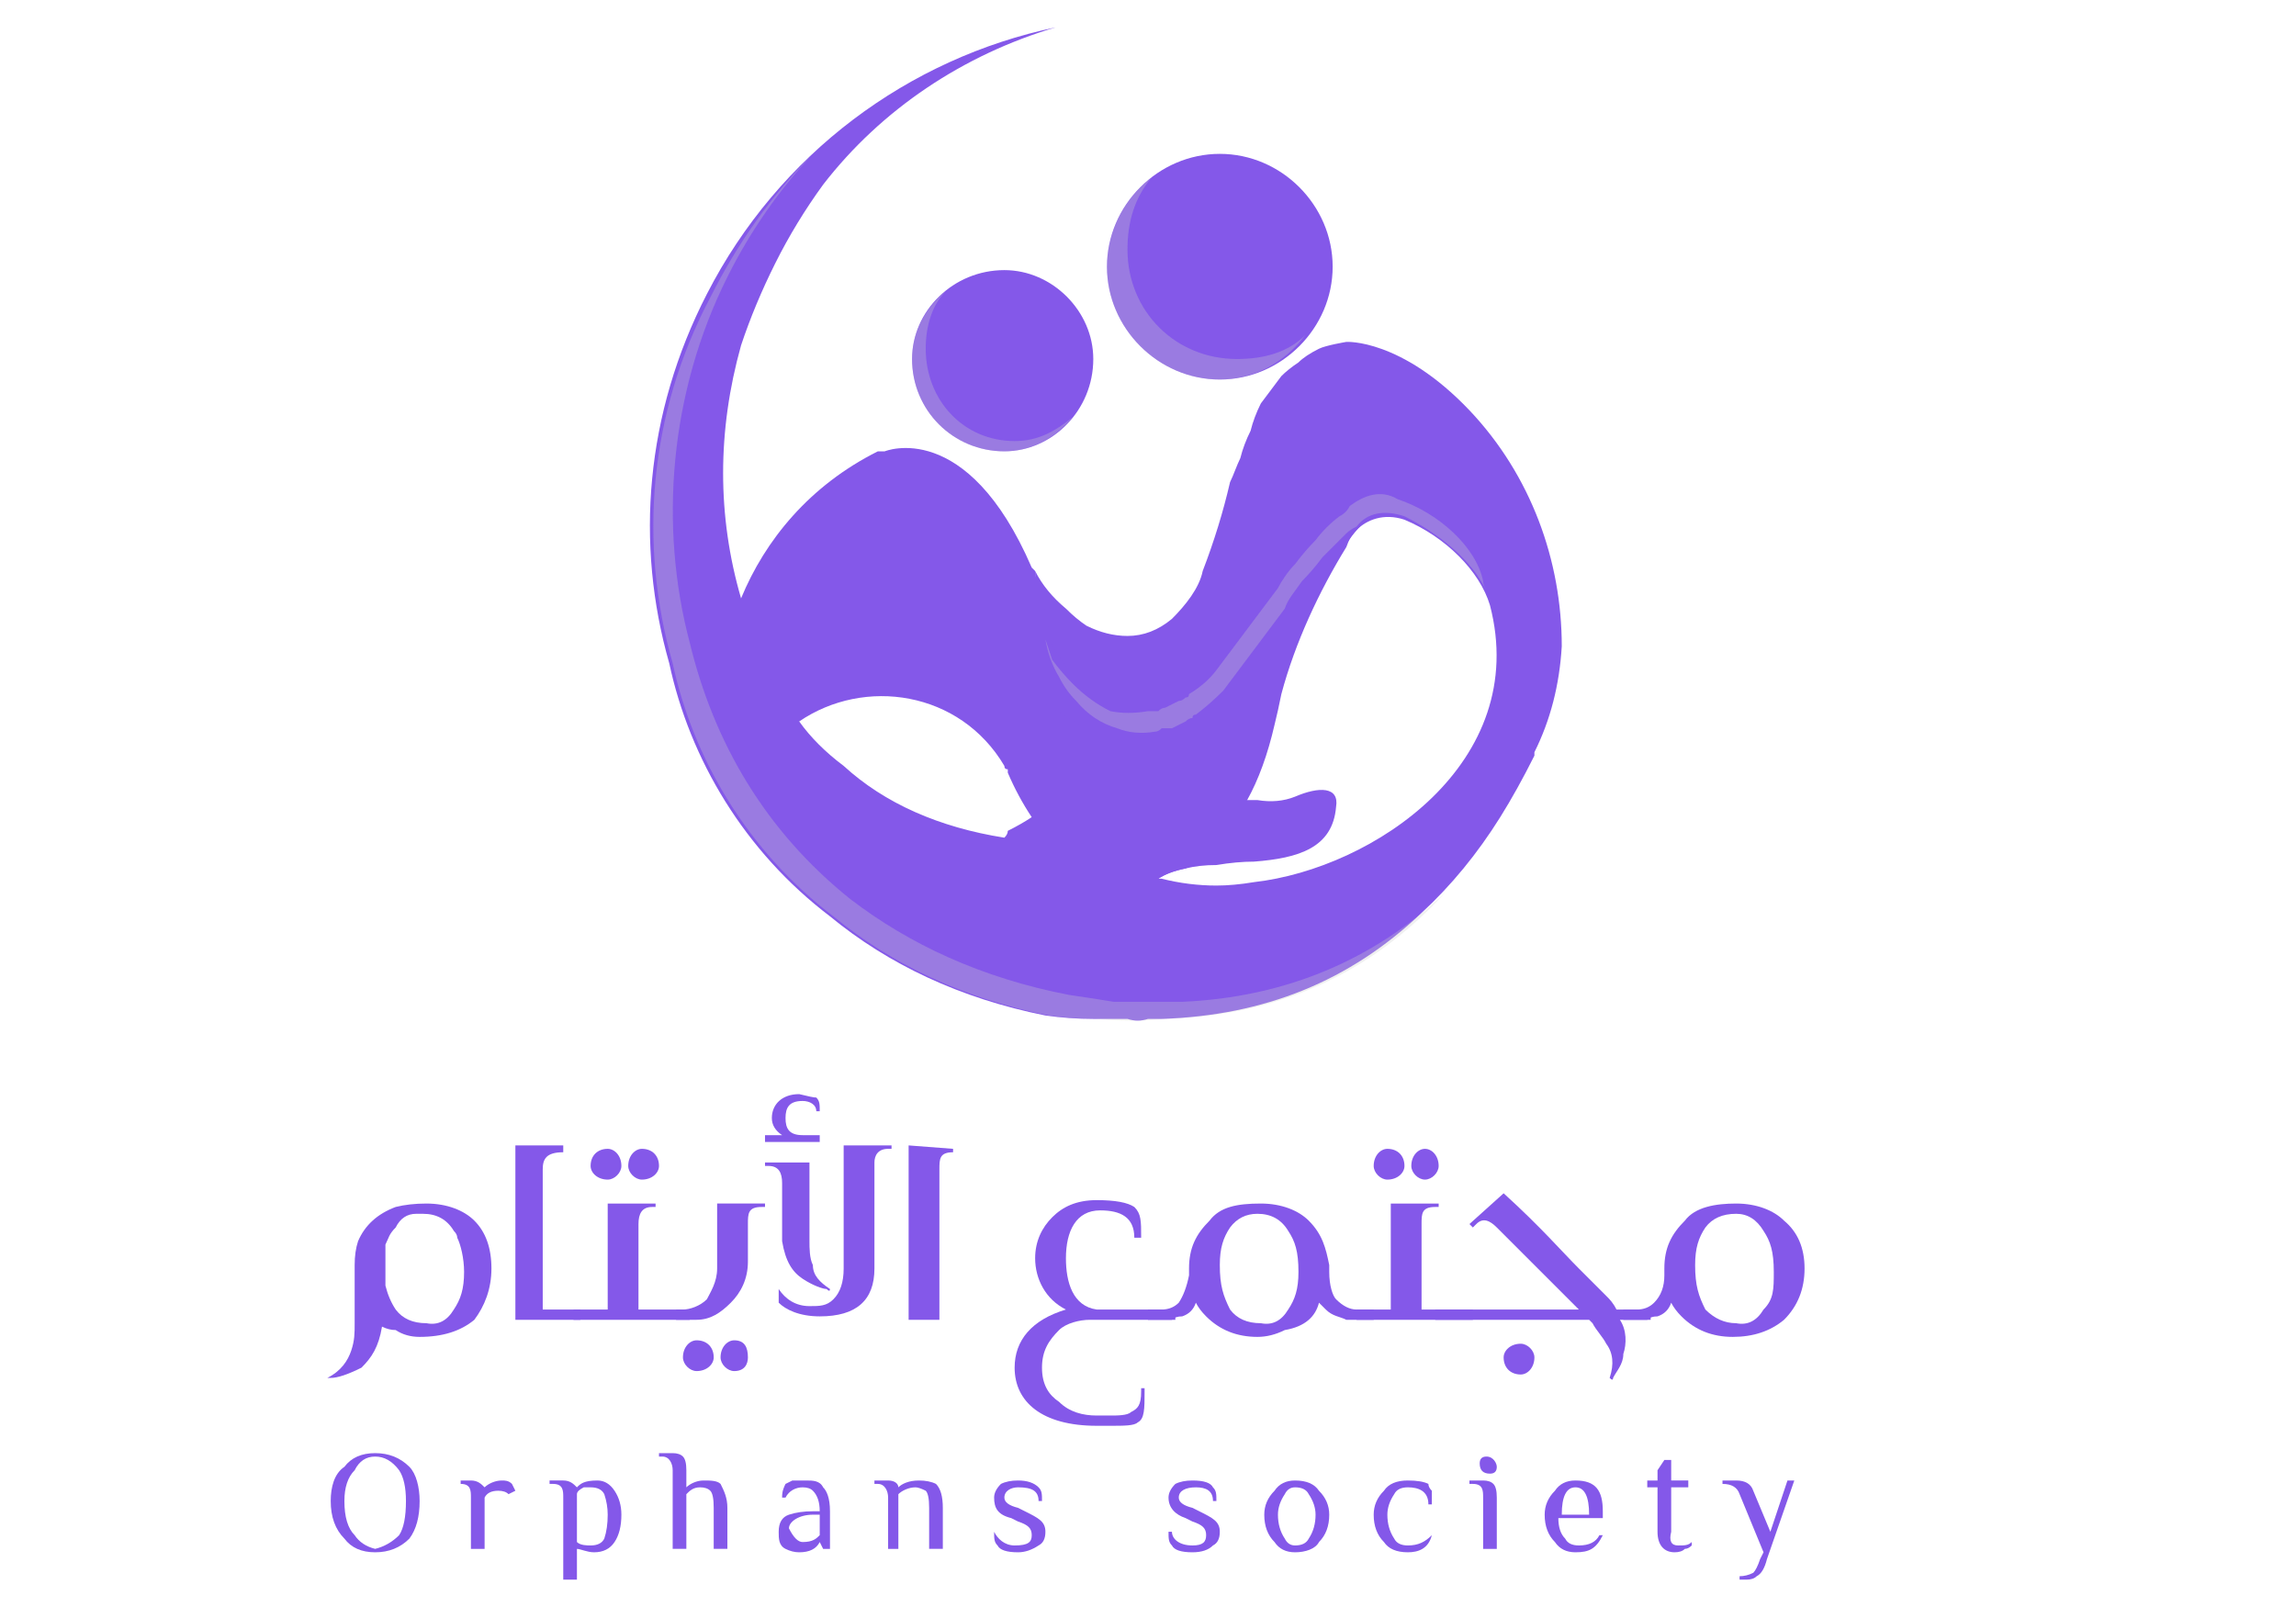 <svg version="1.2" xmlns="http://www.w3.org/2000/svg" viewBox="0 0 67 47" width="40" height="28">
	<title>logo-svg</title>
	<style>
		.s0 { fill: #8458e9 } 
		.s1 { mix-blend-mode: multiply;fill: #cecece } 
	</style>
	<path id="Layer" class="s0" d="m39.6 15.5q-0.2 0.2-0.3 0.5c-0.8 1.3-1.5 2.8-1.9 4.3q-0.1 0.5-0.2 0.9-0.3 1.3-0.8 2.2c-0.5 1-1.2 1.7-1.8 2q-0.5 0.1-0.8 0.3 0.1 0 0.1 0-0.2 0.1-0.4 0.1-0.1 0-0.1 0c-0.4 0.1-0.7 0.1-1 0.1q-0.5-0.1-0.8-0.3-0.1-0.1-0.2-0.1l-0.1-0.1-0.1-0.1h-0.1q0-0.1-0.1-0.1-0.2-0.3-0.4-0.5-0.2-0.2-0.3-0.4-0.1-0.1-0.1-0.2l-0.1-0.2q-0.4-0.6-0.7-1.3v-0.1q-0.1 0-0.1-0.1c-1.3-2.2-4.1-2.6-6-1.3q-0.6 0.4-1 0.9c-0.4-0.6-0.7-1.2-0.9-1.6l-0.2-0.3q-0.2-0.4-0.3-0.7 0.2-1 0.7-1.9c0.7-1.7 2-3.3 4-4.3q0.1 0 0.2 0c0 0 2.4-1 4.3 3.4q0 0 0.1 0.1 0 0 0 0 0 0.1 0 0.3 0 0.1 0.1 0.2 0 0.2 0 0.4 0.1 0.3 0.1 0.6 0 1 0.5 1.7 0.2 0.4 0.5 0.8 0.5 0.5 1.2 0.7 0.5 0.2 1.1 0.1 0.1 0 0.2 0 0 0 0-0.1 0.1 0 0.2 0 0 0 0.1 0 0.2-0.1 0.4-0.2 0.1-0.1 0.2-0.1 0-0.1 0.1-0.1 0.4-0.3 0.8-0.7 0.9-1.2 1.8-2.4c0.1-0.2 0.3-0.5 0.5-0.7q0.3-0.4 0.6-0.8 0.3-0.3 0.7-0.7 0.1-0.1 0.3-0.2z"/>
	<path id="Layer" class="s0" d="m29.3 13.2c-1.5 0-2.7-1.2-2.7-2.7 0-1.4 1.2-2.6 2.7-2.6 1.4 0 2.6 1.2 2.6 2.6 0 1.5-1.2 2.7-2.6 2.7z"/>
	<g id="Layer" style="opacity: .3">
		<path id="Layer" class="s1" d="m29.6 12.9c-1.5 0-2.6-1.2-2.6-2.7 0-0.7 0.2-1.3 0.6-1.7-0.6 0.5-1 1.2-1 2 0 1.5 1.2 2.7 2.7 2.7 0.8 0 1.5-0.4 2-1-0.5 0.4-1 0.7-1.7 0.7z"/>
	</g>
	<path id="Layer" class="s0" d="m35.6 11.1c-1.8 0-3.3-1.5-3.3-3.3 0-1.8 1.5-3.3 3.3-3.3 1.8 0 3.3 1.5 3.3 3.3 0 1.8-1.5 3.3-3.3 3.3z"/>
	<g id="Layer" style="opacity: .3">
		<path id="Layer" class="s1" d="m36.1 10.5c-1.8 0-3.2-1.4-3.2-3.2 0-0.8 0.2-1.5 0.7-2.1-0.8 0.6-1.3 1.6-1.3 2.6 0 1.8 1.5 3.3 3.3 3.3 1 0 1.9-0.5 2.5-1.3-0.5 0.5-1.2 0.7-2 0.7z"/>
	</g>
	<path id="Layer" class="s0" d="m45.6 18.9q-0.1 1.7-0.8 3.1 0 0.1 0 0.1-0.5 1-1 1.8-1 1.6-2.3 2.8c-2.1 2-4.6 3-7.6 3.1q-0.2 0-0.4 0-0.3 0.1-0.6 0-0.5 0-1 0-0.7 0-1.4-0.1c-2.5-0.5-4.6-1.5-6.3-2.9-2.5-1.9-4.1-4.6-4.7-7.4-1-3.5-0.7-7.3 1.1-10.8 2.1-4.1 5.9-6.9 10.2-7.8-2.7 0.8-5.1 2.4-6.8 4.6q-0.8 1.1-1.4 2.3-0.6 1.2-1 2.4c-0.7 2.5-0.7 5 0 7.4q0.5 1.8 1.4 3.4 0.1 0.1 0.3 0.2 0.5 0.7 1.3 1.3c1.2 1.1 2.8 1.8 4.7 2.1q0.1-0.1 0.1-0.2 0.4-0.2 0.7-0.4 0.2-0.1 0.5-0.2c1.9-0.9 3.5-0.6 4.9-0.4q0.5 0.1 0.9 0.1 0.1 0 0.3 0 0.6 0.1 1.1-0.1c0.7-0.3 1.3-0.3 1.2 0.3-0.1 1.2-1.1 1.5-2.4 1.6q-0.5 0-1.1 0.1-0.5 0-0.9 0.1-0.5 0.1-0.8 0.3 0.1 0 0.1 0 0.8 0.2 1.6 0.2 0.5 0 1.1-0.1c3.5-0.4 8.1-3.5 6.9-8.1-0.3-1-1.3-2-2.5-2.5-0.6-0.2-1.1 0-1.4 0.3q-0.2 0.1-0.3 0.2-0.4 0.4-0.7 0.7-0.3 0.4-0.6 0.8c-0.2 0.2-0.4 0.5-0.5 0.7q-0.9 1.2-1.8 2.4-0.4 0.4-0.8 0.7-0.1 0-0.1 0.1-0.1 0-0.2 0.1-0.2 0.1-0.4 0.2-0.2 0-0.3 0 0 0.1 0 0.1-0.1 0-0.2 0-0.6 0.1-1.1-0.1-0.7-0.2-1.2-0.7-0.3-0.4-0.5-0.8-0.5-0.7-0.5-1.7 0-0.3-0.1-0.6 0-0.2 0-0.4-0.1-0.1-0.1-0.2 0-0.2 0-0.3 0 0 0 0 0.3 0.6 0.9 1.1 0.3 0.3 0.6 0.5 0.6 0.3 1.2 0.3 0.7 0 1.3-0.5c0.4-0.4 0.8-0.9 0.9-1.4q0.5-1.3 0.8-2.6c0.1-0.2 0.2-0.5 0.3-0.7q0.1-0.4 0.3-0.8 0.1-0.4 0.3-0.8 0.3-0.4 0.6-0.8 0.2-0.2 0.5-0.4 0.2-0.2 0.6-0.4c0.2-0.1 0.8-0.2 0.8-0.2 0 0 1.6-0.1 3.6 2 1.8 1.9 2.7 4.4 2.7 6.9z"/>
	<g id="Layer" style="opacity: .3">
		<path id="Layer" class="s1" d="m34.5 29.3q-1 0-2 0 0 0 0 0-0.6-0.1-1.3-0.2c-2.6-0.5-4.7-1.5-6.4-2.8-2.5-2-4-4.6-4.7-7.5-0.9-3.4-0.6-7.3 1.1-10.7q1-2 2.5-3.6-1.8 1.8-3 4.2c-1.8 3.4-2.1 7.2-1.1 10.7 0.6 2.8 2.2 5.5 4.7 7.4 1.7 1.4 3.8 2.4 6.3 2.9q0.7 0.1 1.4 0.1 0 0 0 0 1 0.1 2 0c3.3-0.1 6-1.3 8.2-3.7q-3.2 3-7.7 3.2z"/>
	</g>
	<path id="Layer" class="s0" d="m29.6 17.6l0.5-0.9 0.2 0.3 0.4 1.9 0.4 0.6 0.2 0.6 1.5 0.3 0.6 0.3 1.7-0.7 2.1-2.5 1.1-1.9 1.1-0.6 0.6-0.3-0.2 0.6-0.1 0.1c0 0-0.4 0.4-0.7 1-0.4 0.7-0.7 0.9-0.7 0.9l-0.9 1.2-0.5 0.8-0.9 1.5-1.5 1-1.8 0.5-1.2-1.1-1-0.6-0.8-2.4z"/>
	<g id="Layer" style="opacity: .3">
		<path id="Layer" class="s1" d="m40.8 14.6c-0.5-0.3-1-0.1-1.4 0.2q-0.1 0.2-0.3 0.3-0.4 0.3-0.7 0.7-0.3 0.3-0.6 0.7c-0.2 0.2-0.4 0.5-0.5 0.7q-0.9 1.2-1.8 2.4-0.3 0.4-0.8 0.7 0 0.1-0.1 0.1-0.1 0.1-0.2 0.1-0.2 0.1-0.4 0.2-0.1 0-0.2 0.1 0 0-0.1 0-0.1 0-0.2 0-0.6 0.1-1.1 0-0.6-0.3-1.1-0.8-0.3-0.3-0.6-0.7-0.1-0.3-0.2-0.6 0.1 0.6 0.4 1.1 0.2 0.4 0.5 0.7 0.5 0.6 1.2 0.8 0.5 0.2 1.1 0.1 0.1 0 0.2-0.1 0 0 0 0 0.1 0 0.3 0 0.2-0.1 0.4-0.2 0.1-0.1 0.2-0.1 0-0.1 0.1-0.1 0.4-0.3 0.8-0.7 0.9-1.2 1.8-2.4c0.1-0.3 0.3-0.5 0.5-0.8q0.3-0.3 0.6-0.7 0.3-0.3 0.7-0.7 0.1-0.1 0.3-0.2c0.3-0.4 0.8-0.5 1.4-0.3 1 0.5 2 1.3 2.4 2.2q-0.1-0.2-0.1-0.3c-0.2-1-1.3-2-2.5-2.4z"/>
	</g>
	<path id="Layer" fill-rule="evenodd" class="s0" d="m9.6 43.9c0-0.4 0.1-0.8 0.4-1q0.3-0.4 0.9-0.4 0.6 0 1 0.4c0.2 0.2 0.3 0.6 0.3 1q0 0.7-0.3 1.1-0.4 0.4-1 0.4-0.6 0-0.9-0.4-0.4-0.4-0.4-1.1zm2.2 0q0-0.6-0.2-0.9-0.3-0.4-0.7-0.4-0.4 0-0.6 0.4-0.3 0.3-0.3 0.9 0 0.7 0.3 1 0.2 0.3 0.6 0.4 0.4-0.1 0.7-0.4 0.2-0.3 0.2-1z"/>
	<path id="Layer" class="s0" d="m14.1 45.3h-0.4v-1.5c0-0.2 0-0.4-0.3-0.4v-0.1h0.3c0.2 0 0.3 0.1 0.4 0.2 0.1-0.1 0.3-0.2 0.5-0.2 0.1 0 0.2 0 0.3 0.1q0 0 0.1 0.2l-0.2 0.1q-0.1-0.1-0.3-0.1-0.3 0-0.4 0.2z"/>
	<path id="Layer" fill-rule="evenodd" class="s0" d="m16.8 46.2h-0.4v-2.4c0-0.2 0-0.4-0.3-0.4h-0.1v-0.1h0.4c0.2 0 0.3 0.1 0.4 0.2 0.1-0.1 0.2-0.2 0.6-0.2q0.3 0 0.5 0.3 0.2 0.3 0.2 0.7 0 0.5-0.2 0.8-0.2 0.3-0.6 0.3c-0.2 0-0.4-0.1-0.5-0.1zm0-1.1c0.1 0.1 0.3 0.1 0.4 0.1q0.3 0 0.4-0.2 0.1-0.3 0.1-0.7 0-0.3-0.1-0.6-0.1-0.2-0.4-0.2-0.1 0-0.2 0-0.2 0.1-0.2 0.2z"/>
	<path id="Layer" class="s0" d="m20 43.5c0.1-0.1 0.3-0.2 0.5-0.2 0.2 0 0.4 0 0.5 0.1 0.1 0.2 0.2 0.4 0.2 0.7v1.2h-0.4v-1.2q0-0.4-0.1-0.5-0.1-0.1-0.3-0.1c-0.2 0-0.3 0.1-0.4 0.2v1.6h-0.4v-2.3c0-0.2-0.1-0.4-0.3-0.4h-0.1v-0.1h0.4q0.2 0 0.3 0.1 0.1 0.1 0.1 0.4z"/>
	<path id="Layer" fill-rule="evenodd" class="s0" d="m24.2 45.3h-0.2l-0.1-0.2c-0.1 0.2-0.3 0.3-0.6 0.3q-0.2 0-0.4-0.1c-0.2-0.1-0.2-0.3-0.2-0.5q0-0.4 0.3-0.5 0.3-0.1 0.7-0.1h0.2q0-0.4-0.2-0.6-0.1-0.1-0.3-0.1c-0.2 0-0.4 0.1-0.5 0.3h-0.1c0-0.1 0-0.2 0.1-0.4q0 0 0.2-0.1 0.2 0 0.4 0c0.2 0 0.4 0 0.5 0.2 0.1 0.1 0.2 0.3 0.2 0.7zm-0.3-1h-0.2c-0.4 0-0.7 0.2-0.7 0.4q0.1 0.2 0.2 0.3 0.1 0.1 0.2 0.1c0.3 0 0.4-0.1 0.5-0.2z"/>
	<path id="Layer" class="s0" d="m26.2 45.3h-0.3v-1.5c0-0.2-0.1-0.4-0.3-0.4h-0.1v-0.1h0.4c0.2 0 0.3 0.1 0.3 0.2 0.1-0.1 0.3-0.2 0.6-0.2q0.3 0 0.5 0.1 0.2 0.2 0.2 0.7v1.2h-0.4v-1.2q0-0.4-0.1-0.5-0.2-0.1-0.3-0.1c-0.2 0-0.4 0.1-0.5 0.2z"/>
	<path id="Layer" class="s0" d="m30.5 44.8q0 0.3-0.2 0.4-0.3 0.2-0.6 0.2-0.5 0-0.6-0.2c-0.1-0.1-0.1-0.2-0.1-0.4 0.1 0.2 0.3 0.4 0.6 0.4 0.4 0 0.5-0.1 0.5-0.3 0-0.2-0.1-0.3-0.4-0.4l-0.2-0.1c-0.4-0.1-0.5-0.3-0.5-0.6q0-0.2 0.2-0.4 0.2-0.1 0.5-0.1 0.4 0 0.6 0.2c0.1 0.1 0.1 0.2 0.1 0.4h-0.1c0-0.3-0.2-0.4-0.6-0.4-0.2 0-0.4 0.1-0.4 0.3q0 0.2 0.4 0.3l0.2 0.1c0.4 0.2 0.6 0.3 0.6 0.6z"/>
	<path id="Layer" class="s0" d="m35.6 44.8q0 0.3-0.2 0.4-0.2 0.2-0.6 0.2-0.5 0-0.6-0.2c-0.1-0.1-0.1-0.2-0.1-0.4h0.1c0 0.2 0.2 0.4 0.6 0.4 0.3 0 0.4-0.1 0.4-0.3 0-0.2-0.1-0.3-0.4-0.4l-0.2-0.1c-0.3-0.1-0.5-0.3-0.5-0.6q0-0.2 0.2-0.4 0.2-0.1 0.5-0.1 0.5 0 0.6 0.2c0.1 0.1 0.1 0.2 0.1 0.4h-0.1c0-0.3-0.2-0.4-0.5-0.4-0.3 0-0.5 0.1-0.5 0.3q0 0.2 0.4 0.3l0.2 0.1c0.4 0.2 0.6 0.3 0.6 0.6z"/>
	<path id="Layer" fill-rule="evenodd" class="s0" d="m36.9 44.3q0-0.4 0.3-0.7 0.2-0.3 0.6-0.3 0.5 0 0.7 0.3 0.3 0.3 0.3 0.7 0 0.5-0.3 0.8c-0.1 0.2-0.4 0.3-0.7 0.3q-0.4 0-0.6-0.3-0.3-0.3-0.3-0.8zm1.5 0q0-0.3-0.2-0.6-0.1-0.2-0.4-0.2-0.2 0-0.3 0.2-0.2 0.3-0.2 0.6 0 0.4 0.2 0.7 0.1 0.2 0.3 0.2 0.3 0 0.4-0.2 0.2-0.3 0.2-0.7z"/>
	<path id="Layer" class="s0" d="m41.1 43.3q0.4 0 0.6 0.1 0 0.1 0.1 0.2 0 0.2 0 0.4h-0.1c0-0.4-0.3-0.5-0.6-0.5q-0.3 0-0.4 0.2-0.2 0.3-0.2 0.6 0 0.4 0.2 0.7 0.1 0.2 0.4 0.2c0.3 0 0.5-0.1 0.7-0.3-0.1 0.4-0.4 0.5-0.7 0.5q-0.5 0-0.7-0.3-0.3-0.3-0.3-0.8 0-0.4 0.3-0.7 0.2-0.3 0.7-0.3z"/>
	<path id="Layer" class="s0" d="m43.7 45.3h-0.4v-1.5c0-0.2 0-0.4-0.3-0.4h-0.1v-0.1h0.4q0.2 0 0.3 0.1 0.1 0.1 0.1 0.4zm0-2.4q0 0.2-0.2 0.2c-0.2 0-0.3-0.1-0.3-0.3q0-0.2 0.2-0.2c0.2 0 0.3 0.2 0.3 0.3z"/>
	<path id="Layer" fill-rule="evenodd" class="s0" d="m46.8 44.4h-1.3q0 0.4 0.2 0.6 0.1 0.2 0.4 0.2c0.3 0 0.5-0.1 0.6-0.3h0.1c-0.2 0.4-0.4 0.5-0.8 0.5q-0.4 0-0.6-0.3-0.3-0.3-0.3-0.8 0-0.4 0.3-0.7 0.2-0.3 0.6-0.3c0.6 0 0.8 0.3 0.8 0.9zm-0.4-0.1q0-0.8-0.4-0.8-0.2 0-0.3 0.2-0.1 0.2-0.1 0.6z"/>
	<path id="Layer" class="s0" d="m48.4 43.5h-0.3v-0.2h0.3v-0.3l0.2-0.3h0.2v0.6h0.5v0.2h-0.5v1.3q-0.1 0.4 0.2 0.4c0.2 0 0.3 0 0.4-0.1v0.1q-0.1 0.1-0.2 0.1-0.1 0.1-0.3 0.1c-0.3 0-0.5-0.2-0.5-0.6z"/>
	<path id="Layer" class="s0" d="m51.5 45.4l-0.7-1.7q-0.1-0.3-0.5-0.3v-0.1h0.4q0.4 0 0.5 0.3l0.5 1.2 0.5-1.5h0.2l-0.8 2.3q-0.1 0.4-0.3 0.5-0.1 0.1-0.3 0.1h-0.2v-0.1q0.2 0 0.4-0.1 0.1-0.1 0.2-0.4z"/>
	<path id="Layer" fill-rule="evenodd" class="s0" d="m13.8 35.7q0.5 0.5 0.5 1.4c0 0.6-0.2 1.1-0.5 1.5q-0.6 0.5-1.6 0.5-0.4 0-0.7-0.2-0.2 0-0.4-0.1c-0.1 0.6-0.3 0.9-0.6 1.2-0.4 0.2-0.7 0.3-0.9 0.3q-0.1 0-0.1 0 0 0 0 0c0.4-0.2 0.6-0.5 0.7-0.8 0.1-0.3 0.1-0.5 0.1-0.8v-1.7q0-0.4 0.1-0.7 0.3-0.7 1.1-1 0.4-0.1 0.9-0.1c0.6 0 1.1 0.2 1.4 0.5zm-1.6-0.2q0 0-0.1 0-0.4 0-0.6 0.4c-0.2 0.2-0.2 0.3-0.3 0.5q0 0.3 0 0.6 0 0.4 0 0.6 0.1 0.4 0.3 0.7 0.3 0.4 0.9 0.4 0.5 0.1 0.8-0.4c0.2-0.3 0.3-0.6 0.3-1.1 0-0.4-0.1-0.8-0.2-1q0-0.1-0.1-0.2 0 0 0 0-0.3-0.5-0.9-0.5z"/>
	<path id="Layer" class="s0" d="m16.4 33.7c-0.5 0-0.6 0.2-0.6 0.5v4.1h1.1v0.3h-1.9v-5.1h1.4z"/>
	<path id="Layer" class="s0" d="m19 35.3c-0.3 0-0.4 0.2-0.4 0.5v2.5h1.5v0.3h-3.4v-0.3h1v-3.1h1.4v0.1zm-1.3-0.8c-0.3 0-0.5-0.2-0.5-0.4 0-0.3 0.2-0.5 0.5-0.5 0.2 0 0.4 0.2 0.4 0.5 0 0.2-0.2 0.4-0.4 0.4zm1 0c-0.2 0-0.4-0.2-0.4-0.4 0-0.3 0.2-0.5 0.4-0.5 0.3 0 0.5 0.2 0.5 0.5 0 0.2-0.2 0.4-0.5 0.4z"/>
	<path id="Layer" class="s0" d="m22.2 35.3c-0.4 0-0.4 0.2-0.4 0.5v1.1c0 0.5-0.2 0.9-0.5 1.2-0.3 0.3-0.6 0.5-1 0.5h-0.6v-0.3h0.2c0.2 0 0.5-0.1 0.7-0.3 0.1-0.2 0.3-0.5 0.3-0.9v-1.9h1.4v0.1zm-1.9 4.8c-0.2 0-0.4-0.2-0.4-0.4 0-0.3 0.2-0.5 0.4-0.5 0.3 0 0.5 0.2 0.5 0.5 0 0.2-0.2 0.4-0.5 0.4zm1.1 0c-0.2 0-0.4-0.2-0.4-0.4 0-0.3 0.2-0.5 0.4-0.5 0.3 0 0.4 0.2 0.4 0.5 0 0.2-0.1 0.4-0.4 0.4z"/>
	<path id="Layer" class="s0" d="m23.8 32.1c0.1 0.1 0.1 0.2 0.1 0.4h-0.1c0-0.2-0.2-0.3-0.4-0.3-0.4 0-0.5 0.2-0.5 0.5 0 0.3 0.1 0.5 0.5 0.5h0.5v0.2h-1.6v-0.2h0.5q-0.3-0.2-0.3-0.5c0-0.4 0.3-0.7 0.8-0.7q0.4 0.1 0.5 0.1zm-0.2 4.2c0 0.2 0 0.5 0.1 0.7 0 0.3 0.2 0.5 0.5 0.7q0.1 0 0 0 0 0.1-0.1 0c-0.1 0-0.4-0.1-0.7-0.3-0.3-0.2-0.5-0.5-0.6-1.1v-1.7c0-0.3-0.1-0.5-0.4-0.5h-0.1v-0.1h1.3zm2.3-2.7c-0.3 0-0.4 0.2-0.4 0.4v3.1q0 1.4-1.6 1.4c-0.6 0-1-0.2-1.2-0.4v-0.4c0.2 0.3 0.5 0.5 0.9 0.5 0.3 0 0.5 0 0.7-0.2q0.3-0.3 0.3-0.9v-3.6h1.4v0.1z"/>
	<path id="Layer" class="s0" d="m27.8 33.7c-0.4 0-0.4 0.2-0.4 0.5v4.4h-0.9v-5.1l1.3 0.1z"/>
	<path id="Layer" class="s0" d="m33.1 35.3c0.2 0.2 0.2 0.4 0.2 0.9h-0.2c0-0.6-0.4-0.8-1-0.8-0.7 0-1 0.6-1 1.4 0 0.7 0.2 1.4 0.9 1.5h2.3v0.3h-2.5c-0.3 0-0.7 0.1-0.9 0.3-0.3 0.3-0.5 0.6-0.5 1.1 0 0.5 0.2 0.8 0.5 1 0.3 0.3 0.7 0.4 1.1 0.4h0.4c0.2 0 0.5 0 0.6-0.1 0.2-0.1 0.3-0.2 0.3-0.6v-0.1h0.1v0.1c0 0.5 0 0.8-0.2 0.9-0.1 0.1-0.4 0.1-0.8 0.1h-0.4c-1.6 0-2.4-0.7-2.4-1.7 0-0.8 0.5-1.4 1.5-1.7-0.6-0.3-0.9-0.9-0.9-1.5 0-0.5 0.2-0.9 0.5-1.2 0.3-0.3 0.7-0.5 1.3-0.5q0.8 0 1.1 0.2z"/>
	<path id="Layer" fill-rule="evenodd" class="s0" d="m38.2 35.7c0.4 0.4 0.5 0.8 0.6 1.3v0.2c0 0.4 0.1 0.7 0.2 0.8 0.2 0.2 0.4 0.3 0.6 0.3h0.5v0.3h-0.8c-0.2-0.1-0.4-0.1-0.6-0.3q-0.1-0.1-0.2-0.2c-0.1 0.4-0.4 0.7-1 0.8q-0.4 0.2-0.8 0.2c-0.6 0-1.1-0.2-1.5-0.6q-0.2-0.2-0.3-0.4-0.1 0.3-0.4 0.4-0.2 0-0.3 0.1h-0.7v-0.3h0.4q0.3 0 0.5-0.2 0.2-0.3 0.3-0.8v-0.2c0-0.6 0.2-1 0.6-1.4 0.3-0.4 0.8-0.5 1.5-0.5 0.6 0 1.1 0.2 1.4 0.5zm-2.3 0.2c-0.2 0.3-0.3 0.6-0.3 1.1 0 0.6 0.1 0.9 0.3 1.3q0.3 0.4 0.9 0.4 0.5 0.1 0.8-0.4c0.2-0.3 0.3-0.6 0.3-1.1 0-0.6-0.1-0.9-0.3-1.2q-0.3-0.5-0.9-0.5-0.5 0-0.8 0.4z"/>
	<path id="Layer" class="s0" d="m41.9 35.3c-0.4 0-0.4 0.2-0.4 0.5v2.5h1.5v0.3h-3.4v-0.3h1v-3.1h1.4v0.1zm-1.4-0.8c-0.2 0-0.4-0.2-0.4-0.4 0-0.3 0.2-0.5 0.4-0.5 0.3 0 0.5 0.2 0.5 0.5 0 0.2-0.2 0.4-0.5 0.4zm1.1 0c-0.2 0-0.4-0.2-0.4-0.4 0-0.3 0.2-0.5 0.4-0.5 0.2 0 0.4 0.2 0.4 0.5 0 0.2-0.2 0.4-0.4 0.4z"/>
	<path id="Layer" fill-rule="evenodd" class="s0" d="m43.9 34.9c1.1 1 1.7 1.7 2.2 2.2q0.3 0.3 0.5 0.5l0.3 0.3c0.1 0.1 0.2 0.2 0.3 0.4h1v0.3h-0.9c0.2 0.3 0.2 0.7 0.1 1 0 0.3-0.2 0.5-0.3 0.7q0 0.1-0.1 0 0 0 0 0 0.2-0.6-0.1-1c-0.1-0.2-0.3-0.4-0.4-0.6l-0.1-0.1h-4.5v-0.3h4.2l-2.4-2.4c-0.2-0.2-0.4-0.3-0.6-0.1l-0.1 0.1-0.1-0.1zm0.5 5.3c-0.3 0-0.5-0.2-0.5-0.5 0-0.2 0.2-0.4 0.5-0.4 0.2 0 0.4 0.2 0.4 0.4 0 0.3-0.2 0.5-0.4 0.5z"/>
	<path id="Layer" fill-rule="evenodd" class="s0" d="m52.1 35.7q0.6 0.5 0.6 1.4 0 0.9-0.6 1.5-0.6 0.5-1.5 0.5c-0.6 0-1.1-0.2-1.5-0.6q-0.2-0.2-0.3-0.4-0.1 0.3-0.4 0.4-0.2 0-0.3 0.1h-0.7v-0.3h0.4q0.3 0 0.5-0.2 0.3-0.3 0.3-0.8v-0.2c0-0.6 0.2-1 0.6-1.4 0.3-0.4 0.9-0.5 1.5-0.5 0.6 0 1.1 0.2 1.4 0.5zm-2.3 0.2c-0.2 0.3-0.3 0.6-0.3 1.1 0 0.6 0.1 0.9 0.3 1.3q0.4 0.4 0.9 0.4 0.5 0.1 0.8-0.4c0.3-0.3 0.3-0.6 0.3-1.1 0-0.6-0.1-0.9-0.3-1.2q-0.3-0.5-0.8-0.5-0.6 0-0.9 0.4z"/>
</svg>